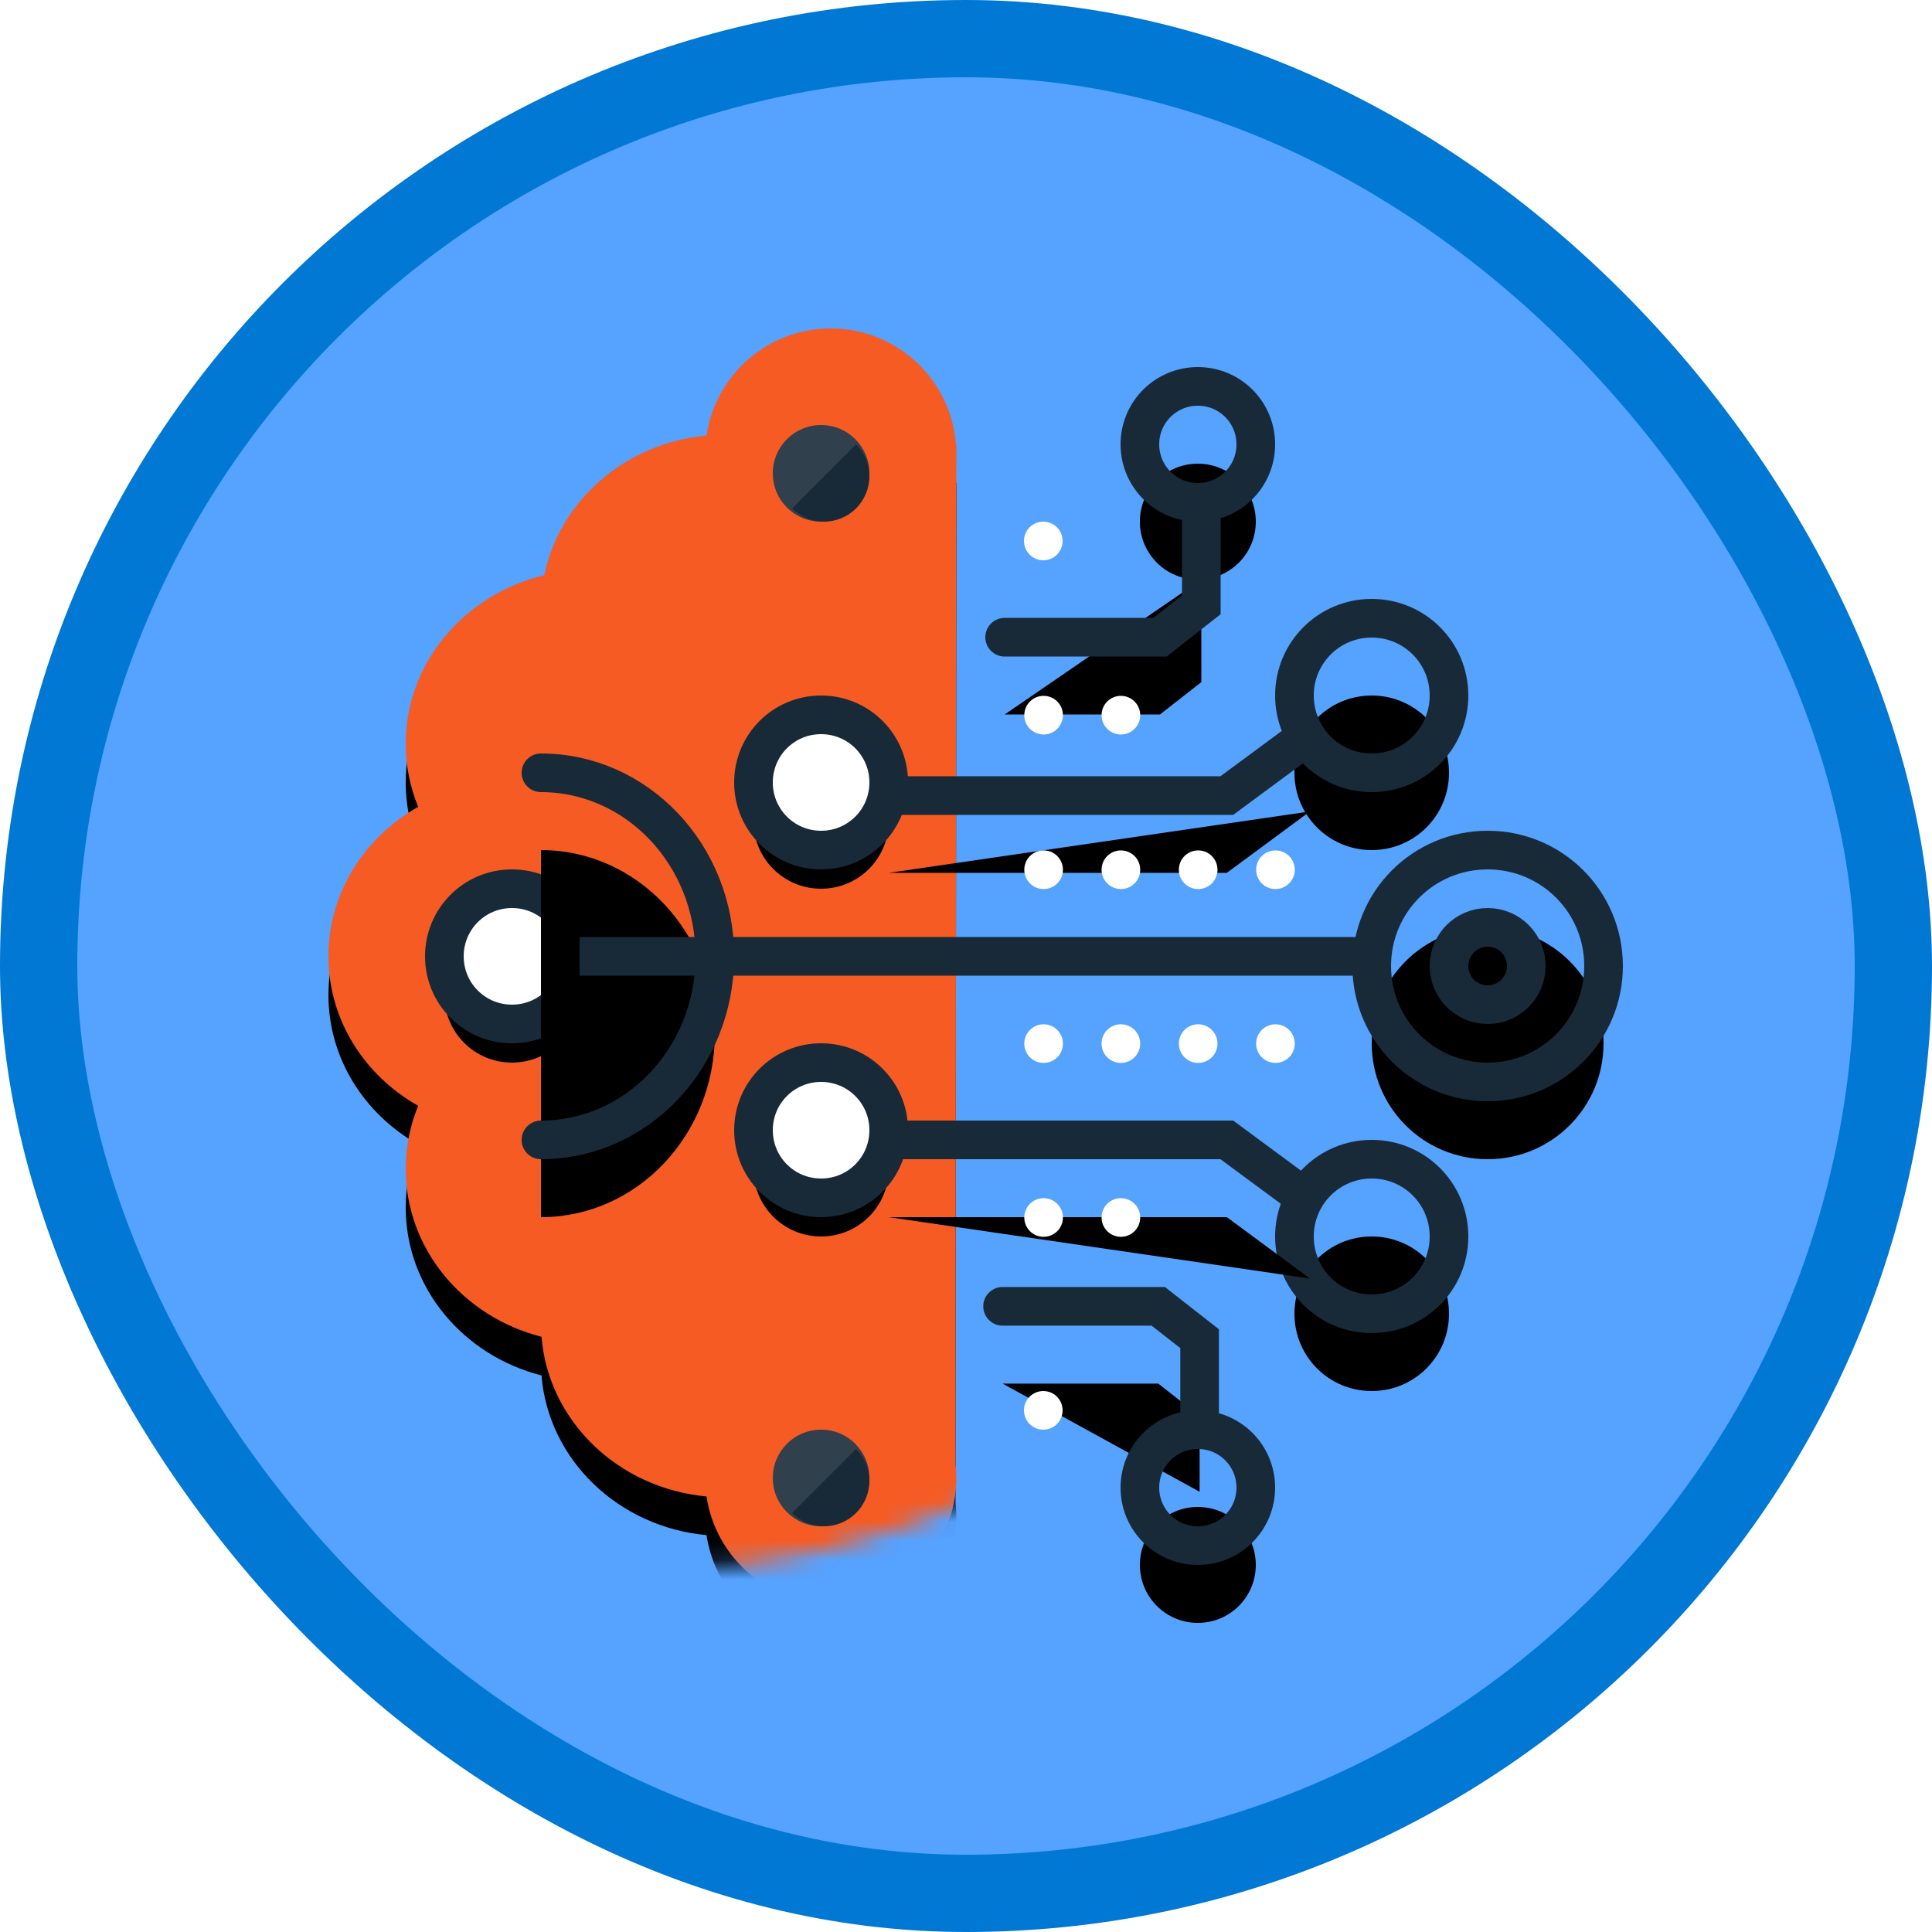 <?xml version="1.0" encoding="UTF-8"?>
<svg width="100px" height="100px" viewBox="0 0 100 100" version="1.1" xmlns="http://www.w3.org/2000/svg" xmlns:xlink="http://www.w3.org/1999/xlink">
    <!-- Generator: Sketch 52.6 (67491) - http://www.bohemiancoding.com/sketch -->
    <title>Azure SFA Generalist/artificial-intelligence</title>
    <desc>Created with Sketch.</desc>
    <defs>
        <rect id="path-1" x="0" y="0" width="96" height="96" rx="48"></rect>
        <path d="M5.48,63.209 C5.241,63.236 4.997,63.25 4.75,63.25 C1.16,63.25 -1.75,60.34 -1.75,56.75 C-1.75,53.485 0.657,50.783 3.793,50.32 C4.213,45.75 7.702,42.127 12.058,41.778 C13.089,37.73 16.59,34.75 20.75,34.75 C21.901,34.75 23.001,34.978 24.013,35.394 C25.583,32.613 28.46,30.75 31.75,30.75 C35.04,30.75 37.917,32.613 39.487,35.394 C40.499,34.978 41.599,34.75 42.75,34.75 C46.961,34.75 50.496,37.802 51.479,41.925 C55.341,42.718 58.321,46.118 58.707,50.32 C61.843,50.783 64.25,53.485 64.25,56.75 C64.25,60.172 61.605,62.977 58.248,63.231 L58.25,63.25 L57.817,63.25 C57.794,63.25 57.772,63.25 57.75,63.25 C57.724,63.25 57.699,63.25 57.673,63.25 L5.48,63.209 Z" id="path-3"></path>
        <filter x="-4.5%" y="-3.1%" width="106.1%" height="106.2%" filterUnits="objectBoundingBox" id="filter-4">
            <feOffset dx="-2" dy="0" in="SourceAlpha" result="shadowOffsetOuter1"></feOffset>
            <feColorMatrix values="0 0 0 0 0   0 0 0 0 0   0 0 0 0 0  0 0 0 0.1 0" type="matrix" in="shadowOffsetOuter1"></feColorMatrix>
        </filter>
        <path d="M7,29.5 C7,31.432 5.442,33 3.5,33 C1.558,33 0,31.432 0,29.5 C0,27.566 1.558,26 3.5,26 C5.442,26 7,27.566 7,29.5" id="path-5"></path>
        <filter x="-28.6%" y="-28.6%" width="157.1%" height="185.7%" filterUnits="objectBoundingBox" id="filter-6">
            <feMorphology radius="1" operator="dilate" in="SourceAlpha" result="shadowSpreadOuter1"></feMorphology>
            <feOffset dx="0" dy="2" in="shadowSpreadOuter1" result="shadowOffsetOuter1"></feOffset>
            <feComposite in="shadowOffsetOuter1" in2="SourceAlpha" operator="out" result="shadowOffsetOuter1"></feComposite>
            <feColorMatrix values="0 0 0 0 0   0 0 0 0 0   0 0 0 0 0  0 0 0 0.1 0" type="matrix" in="shadowOffsetOuter1"></feColorMatrix>
        </filter>
        <path d="M52,16 C52,18.208 50.22,20 48,20 C45.78,20 44,18.208 44,16 C44,13.79 45.78,12 48,12 C50.22,12 52,13.79 52,16" id="path-7"></path>
        <filter x="-25.0%" y="-25.0%" width="150.0%" height="175.0%" filterUnits="objectBoundingBox" id="filter-8">
            <feMorphology radius="1" operator="dilate" in="SourceAlpha" result="shadowSpreadOuter1"></feMorphology>
            <feOffset dx="0" dy="2" in="shadowSpreadOuter1" result="shadowOffsetOuter1"></feOffset>
            <feMorphology radius="1" operator="erode" in="SourceAlpha" result="shadowInner"></feMorphology>
            <feOffset dx="0" dy="2" in="shadowInner" result="shadowInner"></feOffset>
            <feComposite in="shadowOffsetOuter1" in2="shadowInner" operator="out" result="shadowOffsetOuter1"></feComposite>
            <feColorMatrix values="0 0 0 0 0   0 0 0 0 0   0 0 0 0 0  0 0 0 0.1 0" type="matrix" in="shadowOffsetOuter1"></feColorMatrix>
        </filter>
        <path d="M39,6 C37.335,6 36,4.656 36,3 C36,1.343 37.335,0 39,0 C40.665,0 42,1.343 42,3 C42,4.656 40.665,6 39,6 Z" id="path-9"></path>
        <filter x="-33.3%" y="-33.3%" width="166.7%" height="200.0%" filterUnits="objectBoundingBox" id="filter-10">
            <feMorphology radius="1" operator="dilate" in="SourceAlpha" result="shadowSpreadOuter1"></feMorphology>
            <feOffset dx="0" dy="2" in="shadowSpreadOuter1" result="shadowOffsetOuter1"></feOffset>
            <feMorphology radius="1" operator="erode" in="SourceAlpha" result="shadowInner"></feMorphology>
            <feOffset dx="0" dy="2" in="shadowInner" result="shadowInner"></feOffset>
            <feComposite in="shadowOffsetOuter1" in2="shadowInner" operator="out" result="shadowOffsetOuter1"></feComposite>
            <feColorMatrix values="0 0 0 0 0   0 0 0 0 0   0 0 0 0 0  0 0 0 0.1 0" type="matrix" in="shadowOffsetOuter1"></feColorMatrix>
        </filter>
        <path d="M60,30 C60,33.312 57.33,36 54,36 C50.67,36 48,33.312 48,30 C48,26.685 50.67,24 54,24 C57.33,24 60,26.685 60,30" id="path-11"></path>
        <filter x="-16.7%" y="-16.7%" width="133.3%" height="150.0%" filterUnits="objectBoundingBox" id="filter-12">
            <feMorphology radius="1" operator="dilate" in="SourceAlpha" result="shadowSpreadOuter1"></feMorphology>
            <feOffset dx="0" dy="2" in="shadowSpreadOuter1" result="shadowOffsetOuter1"></feOffset>
            <feMorphology radius="1" operator="erode" in="SourceAlpha" result="shadowInner"></feMorphology>
            <feOffset dx="0" dy="2" in="shadowInner" result="shadowInner"></feOffset>
            <feComposite in="shadowOffsetOuter1" in2="shadowInner" operator="out" result="shadowOffsetOuter1"></feComposite>
            <feColorMatrix values="0 0 0 0 0   0 0 0 0 0   0 0 0 0 0  0 0 0 0.1 0" type="matrix" in="shadowOffsetOuter1"></feColorMatrix>
        </filter>
        <path d="M52,44 C52,46.208 50.22,48 48,48 C45.78,48 44,46.208 44,44 C44,41.79 45.78,40 48,40 C50.22,40 52,41.79 52,44" id="path-13"></path>
        <filter x="-25.0%" y="-50.0%" width="150.0%" height="175.0%" filterUnits="objectBoundingBox" id="filter-14">
            <feMorphology radius="1" operator="dilate" in="SourceAlpha" result="shadowSpreadOuter1"></feMorphology>
            <feOffset dx="0" dy="-2" in="shadowSpreadOuter1" result="shadowOffsetOuter1"></feOffset>
            <feMorphology radius="1" operator="erode" in="SourceAlpha" result="shadowInner"></feMorphology>
            <feOffset dx="0" dy="-2" in="shadowInner" result="shadowInner"></feOffset>
            <feComposite in="shadowOffsetOuter1" in2="shadowInner" operator="out" result="shadowOffsetOuter1"></feComposite>
            <feColorMatrix values="0 0 0 0 0   0 0 0 0 0   0 0 0 0 0  0 0 0 0.1 0" type="matrix" in="shadowOffsetOuter1"></feColorMatrix>
        </filter>
        <path d="M23,20.5 C23,22.432 21.442,24 19.5,24 C17.558,24 16,22.432 16,20.5 C16,18.566 17.558,17 19.5,17 C21.442,17 23,18.566 23,20.5" id="path-15"></path>
        <filter x="-28.6%" y="-28.6%" width="157.1%" height="185.7%" filterUnits="objectBoundingBox" id="filter-16">
            <feMorphology radius="1" operator="dilate" in="SourceAlpha" result="shadowSpreadOuter1"></feMorphology>
            <feOffset dx="0" dy="2" in="shadowSpreadOuter1" result="shadowOffsetOuter1"></feOffset>
            <feComposite in="shadowOffsetOuter1" in2="SourceAlpha" operator="out" result="shadowOffsetOuter1"></feComposite>
            <feColorMatrix values="0 0 0 0 0   0 0 0 0 0   0 0 0 0 0  0 0 0 0.1 0" type="matrix" in="shadowOffsetOuter1"></feColorMatrix>
        </filter>
        <path d="M23,38.5 C23,40.432 21.442,42 19.5,42 C17.558,42 16,40.432 16,38.5 C16,36.566 17.558,35 19.5,35 C21.442,35 23,36.566 23,38.5" id="path-17"></path>
        <filter x="-28.6%" y="-28.6%" width="157.1%" height="185.7%" filterUnits="objectBoundingBox" id="filter-18">
            <feMorphology radius="1" operator="dilate" in="SourceAlpha" result="shadowSpreadOuter1"></feMorphology>
            <feOffset dx="0" dy="2" in="shadowSpreadOuter1" result="shadowOffsetOuter1"></feOffset>
            <feComposite in="shadowOffsetOuter1" in2="SourceAlpha" operator="out" result="shadowOffsetOuter1"></feComposite>
            <feColorMatrix values="0 0 0 0 0   0 0 0 0 0   0 0 0 0 0  0 0 0 0.1 0" type="matrix" in="shadowOffsetOuter1"></feColorMatrix>
        </filter>
        <path d="M5,20 C9.971,20 14,24.253 14,29.5 C14,34.747 9.971,39 5,39" id="path-19"></path>
        <filter x="-22.2%" y="-10.5%" width="144.4%" height="131.6%" filterUnits="objectBoundingBox" id="filter-20">
            <feMorphology radius="1" operator="dilate" in="SourceAlpha" result="shadowSpreadOuter1"></feMorphology>
            <feOffset dx="0" dy="2" in="shadowSpreadOuter1" result="shadowOffsetOuter1"></feOffset>
            <feMorphology radius="1" operator="erode" in="SourceAlpha" result="shadowInner"></feMorphology>
            <feOffset dx="0" dy="2" in="shadowInner" result="shadowInner"></feOffset>
            <feComposite in="shadowOffsetOuter1" in2="shadowInner" operator="out" result="shadowOffsetOuter1"></feComposite>
            <feColorMatrix values="0 0 0 0 0   0 0 0 0 0   0 0 0 0 0  0 0 0 0.1 0" type="matrix" in="shadowOffsetOuter1"></feColorMatrix>
        </filter>
        <path d="M7,29.5 L47.935,29.5" id="path-21"></path>
        <filter x="-4.9%" y="-150.0%" width="109.8%" height="600.0%" filterUnits="objectBoundingBox" id="filter-22">
            <feMorphology radius="1" operator="dilate" in="SourceAlpha" result="shadowSpreadOuter1"></feMorphology>
            <feOffset dx="0" dy="2" in="shadowSpreadOuter1" result="shadowOffsetOuter1"></feOffset>
            <feMorphology radius="1" operator="erode" in="SourceAlpha" result="shadowInner"></feMorphology>
            <feOffset dx="0" dy="2" in="shadowInner" result="shadowInner"></feOffset>
            <feComposite in="shadowOffsetOuter1" in2="shadowInner" operator="out" result="shadowOffsetOuter1"></feComposite>
            <feColorMatrix values="0 0 0 0 0   0 0 0 0 0   0 0 0 0 0  0 0 0 0.1 0" type="matrix" in="shadowOffsetOuter1"></feColorMatrix>
        </filter>
        <polyline id="path-23" points="23 21.178 40.5 21.178 44.803 18"></polyline>
        <filter x="-9.2%" y="-56.8%" width="120.2%" height="282.6%" filterUnits="objectBoundingBox" id="filter-24">
            <feMorphology radius="1" operator="dilate" in="SourceAlpha" result="shadowSpreadOuter1"></feMorphology>
            <feOffset dx="0" dy="2" in="shadowSpreadOuter1" result="shadowOffsetOuter1"></feOffset>
            <feMorphology radius="1" operator="erode" in="SourceAlpha" result="shadowInner"></feMorphology>
            <feOffset dx="0" dy="2" in="shadowInner" result="shadowInner"></feOffset>
            <feComposite in="shadowOffsetOuter1" in2="shadowInner" operator="out" result="shadowOffsetOuter1"></feComposite>
            <feColorMatrix values="0 0 0 0 0   0 0 0 0 0   0 0 0 0 0  0 0 0 0.1 0" type="matrix" in="shadowOffsetOuter1"></feColorMatrix>
        </filter>
        <polyline id="path-25" points="23 42.178 40.5 42.178 44.803 39"></polyline>
        <filter x="-9.2%" y="-138.4%" width="120.2%" height="301.3%" filterUnits="objectBoundingBox" id="filter-26">
            <feMorphology radius="1" operator="dilate" in="SourceAlpha" result="shadowSpreadOuter1"></feMorphology>
            <feOffset dx="0" dy="-2" in="shadowSpreadOuter1" result="shadowOffsetOuter1"></feOffset>
            <feMorphology radius="1" operator="erode" in="SourceAlpha" result="shadowInner"></feMorphology>
            <feOffset dx="0" dy="-2" in="shadowInner" result="shadowInner"></feOffset>
            <feComposite in="shadowOffsetOuter1" in2="shadowInner" operator="out" result="shadowOffsetOuter1"></feComposite>
            <feColorMatrix values="0 0 0 0 0   0 0 0 0 0   0 0 0 0 0  0 0 0 0.1 0" type="matrix" in="shadowOffsetOuter1"></feColorMatrix>
        </filter>
        <polyline id="path-27" points="29 12.982 37.039 12.982 39.18 11.307 39.18 6"></polyline>
        <filter x="-19.6%" y="-28.6%" width="139.3%" height="185.9%" filterUnits="objectBoundingBox" id="filter-28">
            <feMorphology radius="1" operator="dilate" in="SourceAlpha" result="shadowSpreadOuter1"></feMorphology>
            <feOffset dx="0" dy="2" in="shadowSpreadOuter1" result="shadowOffsetOuter1"></feOffset>
            <feMorphology radius="1" operator="erode" in="SourceAlpha" result="shadowInner"></feMorphology>
            <feOffset dx="0" dy="2" in="shadowInner" result="shadowInner"></feOffset>
            <feComposite in="shadowOffsetOuter1" in2="shadowInner" operator="out" result="shadowOffsetOuter1"></feComposite>
            <feColorMatrix values="0 0 0 0 0   0 0 0 0 0   0 0 0 0 0  0 0 0 0.1 0" type="matrix" in="shadowOffsetOuter1"></feColorMatrix>
        </filter>
        <polyline id="path-29" points="0.893 6.385 8.951 6.385 11.092 4.709 11.092 0.786"></polyline>
        <filter x="-19.6%" y="-71.4%" width="139.2%" height="207.2%" filterUnits="objectBoundingBox" id="filter-30">
            <feMorphology radius="1" operator="dilate" in="SourceAlpha" result="shadowSpreadOuter1"></feMorphology>
            <feOffset dx="0" dy="-2" in="shadowSpreadOuter1" result="shadowOffsetOuter1"></feOffset>
            <feMorphology radius="1" operator="erode" in="SourceAlpha" result="shadowInner"></feMorphology>
            <feOffset dx="0" dy="-2" in="shadowInner" result="shadowInner"></feOffset>
            <feComposite in="shadowOffsetOuter1" in2="shadowInner" operator="out" result="shadowOffsetOuter1"></feComposite>
            <feColorMatrix values="0 0 0 0 0   0 0 0 0 0   0 0 0 0 0  0 0 0 0.1 0" type="matrix" in="shadowOffsetOuter1"></feColorMatrix>
        </filter>
        <path d="M39,60 C37.335,60 36,58.656 36,57 C36,55.343 37.335,54 39,54 C40.665,54 42,55.343 42,57 C42,58.656 40.665,60 39,60 Z" id="path-31"></path>
        <filter x="-33.3%" y="-33.3%" width="166.7%" height="200.0%" filterUnits="objectBoundingBox" id="filter-32">
            <feMorphology radius="1" operator="dilate" in="SourceAlpha" result="shadowSpreadOuter1"></feMorphology>
            <feOffset dx="0" dy="2" in="shadowSpreadOuter1" result="shadowOffsetOuter1"></feOffset>
            <feMorphology radius="1" operator="erode" in="SourceAlpha" result="shadowInner"></feMorphology>
            <feOffset dx="0" dy="2" in="shadowInner" result="shadowInner"></feOffset>
            <feComposite in="shadowOffsetOuter1" in2="shadowInner" operator="out" result="shadowOffsetOuter1"></feComposite>
            <feColorMatrix values="0 0 0 0 0   0 0 0 0 0   0 0 0 0 0  0 0 0 0.1 0" type="matrix" in="shadowOffsetOuter1"></feColorMatrix>
        </filter>
    </defs>
    <g id="Badges" stroke="none" stroke-width="1" fill="none" fill-rule="evenodd">
        <g id="Azure-SFA-Generalist-2" transform="translate(-50, -260)">
            <g id="Azure-SFA-Generalist/artificial-intelligence" transform="translate(50, 260)">
                <g id="Mask" transform="translate(2, 3)">
                    <mask id="mask-2" fill="white">
                        <use xlink:href="#path-1"></use>
                    </mask>
                    <use id="BG" fill="#55A2FF" xlink:href="#path-1"></use>
                    <g id="Brain-Shape" fill-rule="nonzero" mask="url(#mask-2)" transform="translate(31.25, 47) rotate(-90) translate(-31.25, -47) ">
                        <use fill="black" fill-opacity="1" filter="url(#filter-4)" xlink:href="#path-3"></use>
                        <use fill="#F65B23" xlink:href="#path-3"></use>
                    </g>
                    <g id="Nuts-and-Bolts" mask="url(#mask-2)">
                        <g transform="translate(38, 19)">
                            <g id="2">
                                <path d="M5,2.5 C5,3.88 3.888,5 2.5,5 C1.113,5 0,3.88 0,2.5 C0,1.119 1.113,0 2.5,0 C3.888,0 5,1.119 5,2.5" id="Fill-1164" fill="#30404D"></path>
                                <path d="M4.309,4.313 C5.224,3.398 5.236,1.915 4.309,1 L1,4.313 C1.915,5.229 3.394,5.228 4.309,4.313" id="Fill-1193" fill="#182A37"></path>
                            </g>
                            <g id="1" transform="translate(0, 52)">
                                <path d="M5,2.5 C5,3.88 3.888,5 2.5,5 C1.113,5 0,3.88 0,2.5 C0,1.119 1.113,0 2.5,0 C3.888,0 5,1.119 5,2.5" id="Fill-1164" fill="#30404D"></path>
                                <path d="M4.309,4.313 C5.224,3.398 5.236,1.915 4.309,1 L1,4.313 C1.915,5.229 3.394,5.228 4.309,4.313" id="Fill-1193" fill="#182A37"></path>
                            </g>
                        </g>
                    </g>
                    <g id="Circut-Board" mask="url(#mask-2)">
                        <g transform="translate(21, 17)">
                            <g id="Fill-1164" stroke="none" fill="none">
                                <use fill="black" fill-opacity="1" filter="url(#filter-6)" xlink:href="#path-5"></use>
                                <use stroke="#182A37" stroke-width="2" fill="#FFFFFF" fill-rule="evenodd" xlink:href="#path-5"></use>
                            </g>
                            <g id="Fill-1164" stroke="none" fill="none">
                                <use fill="black" fill-opacity="1" filter="url(#filter-8)" xlink:href="#path-7"></use>
                                <use stroke="#182A37" stroke-width="2" xlink:href="#path-7"></use>
                            </g>
                            <g id="Fill-1164" stroke="none" fill="none">
                                <use fill="black" fill-opacity="1" filter="url(#filter-10)" xlink:href="#path-9"></use>
                                <use stroke="#182A37" stroke-width="2" xlink:href="#path-9"></use>
                            </g>
                            <g id="Fill-1164" stroke="none" fill="none">
                                <use fill="black" fill-opacity="1" filter="url(#filter-12)" xlink:href="#path-11"></use>
                                <use stroke="#182A37" stroke-width="2" xlink:href="#path-11"></use>
                            </g>
                            <path d="M56,30 C56,31.104 55.11,32 54,32 C52.89,32 52,31.104 52,30 C52,28.895 52.89,28 54,28 C55.11,28 56,28.895 56,30" id="Fill-1164" stroke="#182A37" stroke-width="2" fill="none"></path>
                            <g id="Fill-1164" stroke="none" fill="none" transform="translate(48, 44) scale(1, -1) translate(-48, -44) ">
                                <use fill="black" fill-opacity="1" filter="url(#filter-14)" xlink:href="#path-13"></use>
                                <use stroke="#182A37" stroke-width="2" xlink:href="#path-13"></use>
                            </g>
                            <g id="Fill-1164" stroke="none" fill="none">
                                <use fill="black" fill-opacity="1" filter="url(#filter-16)" xlink:href="#path-15"></use>
                                <use stroke="#182A37" stroke-width="2" fill="#FFFFFF" fill-rule="evenodd" xlink:href="#path-15"></use>
                            </g>
                            <g id="Fill-1164" stroke="none" fill="none">
                                <use fill="black" fill-opacity="1" filter="url(#filter-18)" xlink:href="#path-17"></use>
                                <use stroke="#182A37" stroke-width="2" fill="#FFFFFF" fill-rule="evenodd" xlink:href="#path-17"></use>
                            </g>
                            <g id="Stroke-3" stroke="none" fill="none" stroke-linecap="round">
                                <use fill="black" fill-opacity="1" filter="url(#filter-20)" xlink:href="#path-19"></use>
                                <use stroke="#182A37" stroke-width="2" xlink:href="#path-19"></use>
                            </g>
                            <g id="Path-2" stroke="none" fill="none" fill-rule="nonzero">
                                <use fill="black" fill-opacity="1" filter="url(#filter-22)" xlink:href="#path-21"></use>
                                <use stroke="#182A37" stroke-width="2" xlink:href="#path-21"></use>
                            </g>
                            <g id="Path-2" stroke="none" fill="none" fill-rule="nonzero">
                                <use fill="black" fill-opacity="1" filter="url(#filter-24)" xlink:href="#path-23"></use>
                                <use stroke="#182A37" stroke-width="2" xlink:href="#path-23"></use>
                            </g>
                            <g id="Path-2" stroke="none" fill="none" fill-rule="nonzero" transform="translate(33.901, 40.589) scale(1, -1) translate(-33.901, -40.589) ">
                                <use fill="black" fill-opacity="1" filter="url(#filter-26)" xlink:href="#path-25"></use>
                                <use stroke="#182A37" stroke-width="2" xlink:href="#path-25"></use>
                            </g>
                            <path d="" id="Path-3" stroke="#979797" stroke-width="1" fill="none" fill-rule="nonzero"></path>
                            <g id="Path-4" stroke="none" fill="none" stroke-linecap="round" fill-rule="nonzero">
                                <use fill="black" fill-opacity="1" filter="url(#filter-28)" xlink:href="#path-27"></use>
                                <use stroke="#182A37" stroke-width="2" xlink:href="#path-27"></use>
                            </g>
                            <g id="Group" stroke="none" stroke-width="1" fill="none" fill-rule="evenodd" transform="translate(34, 50.5) scale(1, -1) translate(-34, -50.5) translate(28, 47)" stroke-linecap="round">
                                <g id="Path-4" fill-rule="nonzero">
                                    <use fill="black" fill-opacity="1" filter="url(#filter-30)" xlink:href="#path-29"></use>
                                    <use stroke="#182A37" stroke-width="2" xlink:href="#path-29"></use>
                                </g>
                            </g>
                            <g id="Fill-1164" stroke="none" fill="none">
                                <use fill="black" fill-opacity="1" filter="url(#filter-32)" xlink:href="#path-31"></use>
                                <use stroke="#182A37" stroke-width="2" xlink:href="#path-31"></use>
                            </g>
                            <path d="M32.017,25.017 C32.017,25.569 31.572,26.017 31.017,26.017 C30.462,26.017 30.017,25.569 30.017,25.017 C30.017,24.465 30.462,24.017 31.017,24.017 C31.572,24.017 32.017,24.465 32.017,25.017" id="Fill-1164" stroke="none" fill="#FFFFFF" fill-rule="evenodd" transform="translate(31.017, 25.017) rotate(1) translate(-31.017, -25.017) "></path>
                            <path d="M36.017,25.017 C36.017,25.569 35.572,26.017 35.017,26.017 C34.462,26.017 34.017,25.569 34.017,25.017 C34.017,24.465 34.462,24.017 35.017,24.017 C35.572,24.017 36.017,24.465 36.017,25.017" id="Fill-1164" stroke="none" fill="#FFFFFF" fill-rule="evenodd" transform="translate(35.017, 25.017) rotate(1) translate(-35.017, -25.017) "></path>
                            <path d="M40.017,25.017 C40.017,25.569 39.572,26.017 39.017,26.017 C38.462,26.017 38.017,25.569 38.017,25.017 C38.017,24.465 38.462,24.017 39.017,24.017 C39.572,24.017 40.017,24.465 40.017,25.017" id="Fill-1164" stroke="none" fill="#FFFFFF" fill-rule="evenodd" transform="translate(39.017, 25.017) rotate(1) translate(-39.017, -25.017) "></path>
                            <path d="M32.017,17.017 C32.017,17.569 31.572,18.017 31.017,18.017 C30.462,18.017 30.017,17.569 30.017,17.017 C30.017,16.465 30.462,16.017 31.017,16.017 C31.572,16.017 32.017,16.465 32.017,17.017" id="Fill-1164" stroke="none" fill="#FFFFFF" fill-rule="evenodd" transform="translate(31.017, 17.017) rotate(1) translate(-31.017, -17.017) "></path>
                            <path d="M36.017,17.017 C36.017,17.569 35.572,18.017 35.017,18.017 C34.462,18.017 34.017,17.569 34.017,17.017 C34.017,16.465 34.462,16.017 35.017,16.017 C35.572,16.017 36.017,16.465 36.017,17.017" id="Fill-1164" stroke="none" fill="#FFFFFF" fill-rule="evenodd" transform="translate(35.017, 17.017) rotate(1) translate(-35.017, -17.017) "></path>
                            <path d="M32.017,43.017 C32.017,43.569 31.572,44.017 31.017,44.017 C30.462,44.017 30.017,43.569 30.017,43.017 C30.017,42.465 30.462,42.017 31.017,42.017 C31.572,42.017 32.017,42.465 32.017,43.017" id="Fill-1164" stroke="none" fill="#FFFFFF" fill-rule="evenodd" transform="translate(31.017, 43.017) rotate(1) translate(-31.017, -43.017) "></path>
                            <path d="M36.017,43.017 C36.017,43.569 35.572,44.017 35.017,44.017 C34.462,44.017 34.017,43.569 34.017,43.017 C34.017,42.465 34.462,42.017 35.017,42.017 C35.572,42.017 36.017,42.465 36.017,43.017" id="Fill-1164" stroke="none" fill="#FFFFFF" fill-rule="evenodd" transform="translate(35.017, 43.017) rotate(1) translate(-35.017, -43.017) "></path>
                            <path d="M32.017,34.017 C32.017,34.569 31.572,35.017 31.017,35.017 C30.462,35.017 30.017,34.569 30.017,34.017 C30.017,33.465 30.462,33.017 31.017,33.017 C31.572,33.017 32.017,33.465 32.017,34.017" id="Fill-1164" stroke="none" fill="#FFFFFF" fill-rule="evenodd" transform="translate(31.017, 34.017) rotate(1) translate(-31.017, -34.017) "></path>
                            <path d="M36.017,34.017 C36.017,34.569 35.572,35.017 35.017,35.017 C34.462,35.017 34.017,34.569 34.017,34.017 C34.017,33.465 34.462,33.017 35.017,33.017 C35.572,33.017 36.017,33.465 36.017,34.017" id="Fill-1164" stroke="none" fill="#FFFFFF" fill-rule="evenodd" transform="translate(35.017, 34.017) rotate(1) translate(-35.017, -34.017) "></path>
                            <path d="M32,53 C32,53.552 31.555,54 31,54 C30.445,54 30,53.552 30,53 C30,52.447 30.445,52 31,52 C31.555,52 32,52.447 32,53" id="Fill-1164" stroke="none" fill="#FFFFFF" fill-rule="evenodd" transform="translate(31, 53) rotate(-270) translate(-31, -53) "></path>
                            <path d="M32,8 C32,8.552 31.555,9 31,9 C30.445,9 30,8.552 30,8 C30,7.447 30.445,7 31,7 C31.555,7 32,7.447 32,8" id="Fill-1164" stroke="none" fill="#FFFFFF" fill-rule="evenodd" transform="translate(31, 8) rotate(-270) translate(-31, -8) "></path>
                            <path d="M40.017,34.017 C40.017,34.569 39.572,35.017 39.017,35.017 C38.462,35.017 38.017,34.569 38.017,34.017 C38.017,33.465 38.462,33.017 39.017,33.017 C39.572,33.017 40.017,33.465 40.017,34.017" id="Fill-1164" stroke="none" fill="#FFFFFF" fill-rule="evenodd" transform="translate(39.017, 34.017) rotate(1) translate(-39.017, -34.017) "></path>
                            <path d="M44.017,25.017 C44.017,25.569 43.572,26.017 43.017,26.017 C42.462,26.017 42.017,25.569 42.017,25.017 C42.017,24.465 42.462,24.017 43.017,24.017 C43.572,24.017 44.017,24.465 44.017,25.017" id="Fill-1164" stroke="none" fill="#FFFFFF" fill-rule="evenodd" transform="translate(43.017, 25.017) rotate(1) translate(-43.017, -25.017) "></path>
                            <path d="M44.017,34.017 C44.017,34.569 43.572,35.017 43.017,35.017 C42.462,35.017 42.017,34.569 42.017,34.017 C42.017,33.465 42.462,33.017 43.017,33.017 C43.572,33.017 44.017,33.465 44.017,34.017" id="Fill-1164" stroke="none" fill="#FFFFFF" fill-rule="evenodd" transform="translate(43.017, 34.017) rotate(1) translate(-43.017, -34.017) "></path>
                        </g>
                    </g>
                </g>
                <g id="Azure-Border" stroke="#0078D4" stroke-width="4">
                    <rect x="2" y="2" width="96" height="96" rx="48"></rect>
                </g>
            </g>
        </g>
    </g>
</svg>